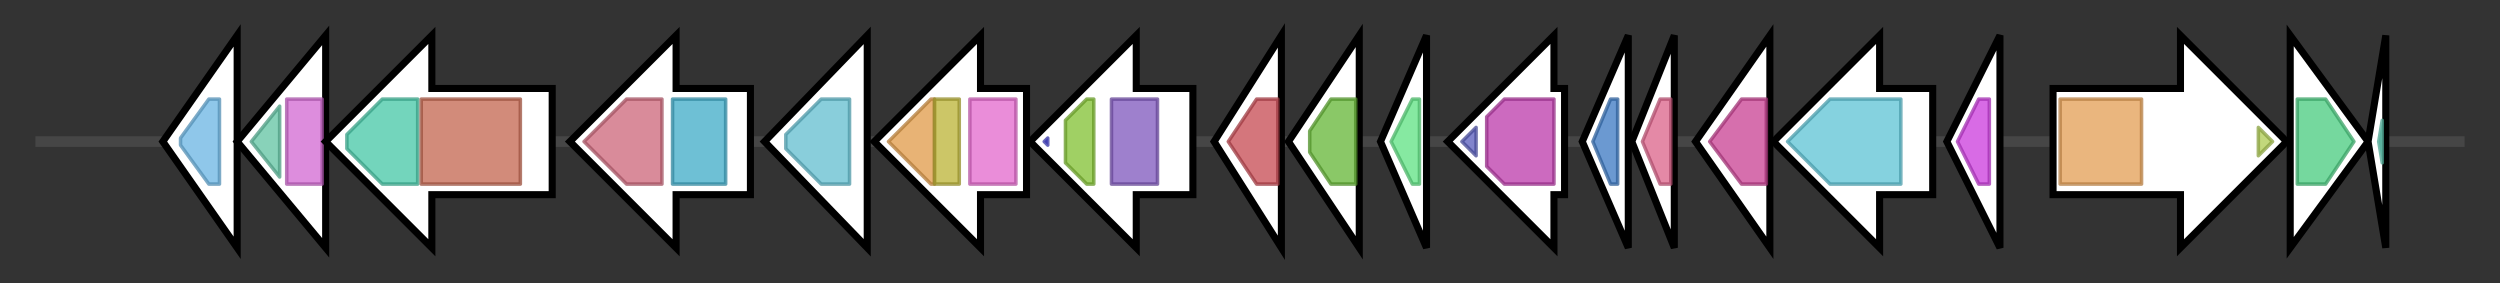 <svg version="1.1" baseProfile="full" xmlns="http://www.w3.org/2000/svg" width="706.267" height="80">
	<rect width="100%" height="100%" fill="#333333" stroke="none"/>
	<g>
		<line x1="10" y1="40.0" x2="696.267" y2="40.0" style="stroke:rgb(70,70,70); stroke-width:3 "/>
		<g>
			<title>engB (OCIILLLM_02553)
putative GTP-binding protein EngB</title>
			<polygon class="engB (OCIILLLM_02553)
putative GTP-binding protein EngB" points="46,40 67,10 67,70" fill="rgb(255,255,255)" fill-opacity="1.0" stroke="rgb(0,0,0)" stroke-width="2"  />
			<g>
				<title>MMR_HSR1 (PF01926)
"50S ribosome-binding GTPase"</title>
				<polygon class="PF01926" points="51,39 59,28 62,28 62,52 59,52 51,41" stroke-linejoin="round" width="11" height="24" fill="rgb(105,180,226)" stroke="rgb(83,143,180)" stroke-width="1" opacity="0.75" />
			</g>
		</g>
		<g>
			<title> (OCIILLLM_02554)
hypothetical protein</title>
			<polygon class=" (OCIILLLM_02554)
hypothetical protein" points="67,40 92,10 92,70" fill="rgb(255,255,255)" fill-opacity="1.0" stroke="rgb(0,0,0)" stroke-width="2"  />
			<g>
				<title>MOSC (PF03473)
"MOSC domain"</title>
				<polygon class="PF03473" points="71,40 79,30 79,50" stroke-linejoin="round" width="12" height="24" fill="rgb(96,194,162)" stroke="rgb(76,155,129)" stroke-width="1" opacity="0.75" />
			</g>
			<g>
				<title>MOSC_N (PF03476)
"MOSC N-terminal beta barrel domain"</title>
				<polygon class="PF03476" points="81,28 81,28 91,28 91,52 81,52 81,52" stroke-linejoin="round" width="10" height="24" fill="rgb(209,103,209)" stroke="rgb(167,82,167)" stroke-width="1" opacity="0.75" />
			</g>
		</g>
		<g>
			<title>yidC (OCIILLLM_02555)
Membrane protein insertase YidC</title>
			<polygon class="yidC (OCIILLLM_02555)
Membrane protein insertase YidC" points="156,25 122,25 122,10 92,40 122,70 122,55 156,55" fill="rgb(255,255,255)" fill-opacity="1.0" stroke="rgb(0,0,0)" stroke-width="2"  />
			<g>
				<title>60KD_IMP (PF02096)
"60Kd inner membrane protein"</title>
				<polygon class="PF02096" points="98,38 108,28 118,28 118,52 108,52 98,42" stroke-linejoin="round" width="20" height="24" fill="rgb(68,199,166)" stroke="rgb(54,159,132)" stroke-width="1" opacity="0.75" />
			</g>
			<g>
				<title>YidC_periplas (PF14849)
"YidC periplasmic domain"</title>
				<rect class="PF14849" x="119" y="28" stroke-linejoin="round" width="28" height="24" fill="rgb(194,100,78)" stroke="rgb(155,80,62)" stroke-width="1" opacity="0.75" />
			</g>
		</g>
		<g>
			<title> (OCIILLLM_02556)
putative signaling protein</title>
			<polygon class=" (OCIILLLM_02556)
putative signaling protein" points="212,25 191,25 191,10 161,40 191,70 191,55 212,55" fill="rgb(255,255,255)" fill-opacity="1.0" stroke="rgb(0,0,0)" stroke-width="2"  />
			<g>
				<title>EAL (PF00563)
"EAL domain"</title>
				<polygon class="PF00563" points="165,40 177,28 187,28 187,52 177,52" stroke-linejoin="round" width="23" height="24" fill="rgb(204,100,120)" stroke="rgb(163,80,96)" stroke-width="1" opacity="0.75" />
			</g>
			<g>
				<title>GGDEF (PF00990)
"Diguanylate cyclase, GGDEF domain"</title>
				<rect class="PF00990" x="190" y="28" stroke-linejoin="round" width="15" height="24" fill="rgb(62,170,199)" stroke="rgb(49,135,159)" stroke-width="1" opacity="0.75" />
			</g>
		</g>
		<g>
			<title>ttcA (OCIILLLM_02557)
tRNA-cytidine(32) 2-sulfurtransferase</title>
			<polygon class="ttcA (OCIILLLM_02557)
tRNA-cytidine(32) 2-sulfurtransferase" points="216,40 245,10 245,70" fill="rgb(255,255,255)" fill-opacity="1.0" stroke="rgb(0,0,0)" stroke-width="2"  />
			<g>
				<title>ATP_bind_3 (PF01171)
"PP-loop family"</title>
				<polygon class="PF01171" points="222,38 232,28 240,28 240,52 232,52 222,42" stroke-linejoin="round" width="18" height="24" fill="rgb(97,189,207)" stroke="rgb(77,151,165)" stroke-width="1" opacity="0.75" />
			</g>
		</g>
		<g>
			<title>rarA (OCIILLLM_02558)
Replication-associated recombination protein A</title>
			<polygon class="rarA (OCIILLLM_02558)
Replication-associated recombination protein A" points="290,25 277,25 277,10 247,40 277,70 277,55 290,55" fill="rgb(255,255,255)" fill-opacity="1.0" stroke="rgb(0,0,0)" stroke-width="2"  />
			<g>
				<title>MgsA_C (PF12002)
"MgsA AAA+ ATPase C terminal"</title>
				<polygon class="PF12002" points="251,40 263,28 264,28 264,52 263,52" stroke-linejoin="round" width="16" height="24" fill="rgb(224,154,71)" stroke="rgb(179,123,56)" stroke-width="1" opacity="0.75" />
			</g>
			<g>
				<title>AAA_assoc_2 (PF16193)
"AAA C-terminal domain"</title>
				<rect class="PF16193" x="264" y="28" stroke-linejoin="round" width="7" height="24" fill="rgb(186,178,53)" stroke="rgb(148,142,42)" stroke-width="1" opacity="0.75" />
			</g>
			<g>
				<title>RuvB_N (PF05496)
"Holliday junction DNA helicase RuvB P-loop domain"</title>
				<rect class="PF05496" x="274" y="28" stroke-linejoin="round" width="13" height="24" fill="rgb(227,103,204)" stroke="rgb(181,82,163)" stroke-width="1" opacity="0.75" />
			</g>
		</g>
		<g>
			<title>degP_2 (OCIILLLM_02559)
Periplasmic serine endoprotease DegP</title>
			<polygon class="degP_2 (OCIILLLM_02559)
Periplasmic serine endoprotease DegP" points="337,25 321,25 321,10 291,40 321,70 321,55 337,55" fill="rgb(255,255,255)" fill-opacity="1.0" stroke="rgb(0,0,0)" stroke-width="2"  />
			<g>
				<title>PDZ_6 (PF17820)
"PDZ domain"</title>
				<polygon class="PF17820" points="295,40 296,39 296,41" stroke-linejoin="round" width="4" height="24" fill="rgb(65,63,208)" stroke="rgb(51,50,166)" stroke-width="1" opacity="0.75" />
			</g>
			<g>
				<title>PDZ_2 (PF13180)
"PDZ domain"</title>
				<polygon class="PF13180" points="301,34 307,28 309,28 309,52 307,52 301,46" stroke-linejoin="round" width="8" height="24" fill="rgb(128,192,48)" stroke="rgb(102,153,38)" stroke-width="1" opacity="0.75" />
			</g>
			<g>
				<title>Trypsin_2 (PF13365)
"Trypsin-like peptidase domain"</title>
				<rect class="PF13365" x="314" y="28" stroke-linejoin="round" width="13" height="24" fill="rgb(126,86,188)" stroke="rgb(100,68,150)" stroke-width="1" opacity="0.75" />
			</g>
		</g>
		<g>
			<title>anoI (OCIILLLM_02560)
Acyl-homoserine-lactone synthase</title>
			<polygon class="anoI (OCIILLLM_02560)
Acyl-homoserine-lactone synthase" points="343,40 362,10 362,70" fill="rgb(255,255,255)" fill-opacity="1.0" stroke="rgb(0,0,0)" stroke-width="2"  />
			<g>
				<title>Autoind_synth (PF00765)
"Autoinducer synthase"</title>
				<polygon class="PF00765" points="347,40 355,28 361,28 361,52 355,52" stroke-linejoin="round" width="18" height="24" fill="rgb(197,72,80)" stroke="rgb(157,57,64)" stroke-width="1" opacity="0.75" />
			</g>
		</g>
		<g>
			<title> (OCIILLLM_02561)
hypothetical protein</title>
			<polygon class=" (OCIILLLM_02561)
hypothetical protein" points="364,40 384,10 384,70" fill="rgb(255,255,255)" fill-opacity="1.0" stroke="rgb(0,0,0)" stroke-width="2"  />
			<g>
				<title>Autoind_bind (PF03472)
"Autoinducer binding domain"</title>
				<polygon class="PF03472" points="370,37 376,28 383,28 383,52 376,52 370,43" stroke-linejoin="round" width="13" height="24" fill="rgb(99,181,52)" stroke="rgb(79,144,41)" stroke-width="1" opacity="0.75" />
			</g>
		</g>
		<g>
			<title>rplQ (OCIILLLM_02562)
50S ribosomal protein L17</title>
			<polygon class="rplQ (OCIILLLM_02562)
50S ribosomal protein L17" points="390,40 403,10 403,70" fill="rgb(255,255,255)" fill-opacity="1.0" stroke="rgb(0,0,0)" stroke-width="2"  />
			<g>
				<title>Ribosomal_L17 (PF01196)
"Ribosomal protein L17"</title>
				<polygon class="PF01196" points="393,40 399,28 401,28 401,52 399,52" stroke-linejoin="round" width="9" height="24" fill="rgb(93,225,129)" stroke="rgb(74,180,103)" stroke-width="1" opacity="0.75" />
			</g>
		</g>
		<g>
			<title>rpoA (OCIILLLM_02563)
DNA-directed RNA polymerase subunit alpha</title>
			<polygon class="rpoA (OCIILLLM_02563)
DNA-directed RNA polymerase subunit alpha" points="442,25 439,25 439,10 409,40 439,70 439,55 442,55" fill="rgb(255,255,255)" fill-opacity="1.0" stroke="rgb(0,0,0)" stroke-width="2"  />
			<g>
				<title>RNA_pol_A_CTD (PF03118)
"Bacterial RNA polymerase, alpha chain C terminal domain"</title>
				<polygon class="PF03118" points="413,40 417,36 417,44" stroke-linejoin="round" width="6" height="24" fill="rgb(87,91,186)" stroke="rgb(69,72,148)" stroke-width="1" opacity="0.75" />
			</g>
			<g>
				<title>RNA_pol_L (PF01193)
"RNA polymerase Rpb3/Rpb11 dimerisation domain"</title>
				<polygon class="PF01193" points="420,33 425,28 439,28 439,52 425,52 420,47" stroke-linejoin="round" width="19" height="24" fill="rgb(187,56,169)" stroke="rgb(149,44,135)" stroke-width="1" opacity="0.75" />
			</g>
		</g>
		<g>
			<title>rpsK (OCIILLLM_02564)
30S ribosomal protein S11</title>
			<polygon class="rpsK (OCIILLLM_02564)
30S ribosomal protein S11" points="447,40 460,10 460,70" fill="rgb(255,255,255)" fill-opacity="1.0" stroke="rgb(0,0,0)" stroke-width="2"  />
			<g>
				<title>Ribosomal_S11 (PF00411)
"Ribosomal protein S11"</title>
				<polygon class="PF00411" points="450,40 455,28 457,28 457,52 455,52" stroke-linejoin="round" width="10" height="24" fill="rgb(58,119,193)" stroke="rgb(46,95,154)" stroke-width="1" opacity="0.75" />
			</g>
		</g>
		<g>
			<title>rpsM (OCIILLLM_02565)
30S ribosomal protein S13</title>
			<polygon class="rpsM (OCIILLLM_02565)
30S ribosomal protein S13" points="461,40 473,10 473,70" fill="rgb(255,255,255)" fill-opacity="1.0" stroke="rgb(0,0,0)" stroke-width="2"  />
			<g>
				<title>Ribosomal_S13 (PF00416)
"Ribosomal protein S13/S18"</title>
				<polygon class="PF00416" points="464,40 469,28 472,28 472,52 469,52" stroke-linejoin="round" width="10" height="24" fill="rgb(219,97,136)" stroke="rgb(175,77,108)" stroke-width="1" opacity="0.75" />
			</g>
		</g>
		<g>
			<title>adk_2 (OCIILLLM_02566)
Adenylate kinase</title>
			<polygon class="adk_2 (OCIILLLM_02566)
Adenylate kinase" points="479,40 500,10 500,70" fill="rgb(255,255,255)" fill-opacity="1.0" stroke="rgb(0,0,0)" stroke-width="2"  />
			<g>
				<title>ADK (PF00406)
"Adenylate kinase"</title>
				<polygon class="PF00406" points="483,40 492,28 499,28 499,52 492,52" stroke-linejoin="round" width="18" height="24" fill="rgb(200,63,145)" stroke="rgb(160,50,116)" stroke-width="1" opacity="0.75" />
			</g>
		</g>
		<g>
			<title>secY (OCIILLLM_02567)
Protein translocase subunit SecY</title>
			<polygon class="secY (OCIILLLM_02567)
Protein translocase subunit SecY" points="546,25 531,25 531,10 501,40 531,70 531,55 546,55" fill="rgb(255,255,255)" fill-opacity="1.0" stroke="rgb(0,0,0)" stroke-width="2"  />
			<g>
				<title>SecY (PF00344)
"SecY translocase"</title>
				<polygon class="PF00344" points="505,40 517,28 537,28 537,52 517,52" stroke-linejoin="round" width="33" height="24" fill="rgb(92,194,212)" stroke="rgb(73,155,169)" stroke-width="1" opacity="0.75" />
			</g>
		</g>
		<g>
			<title>rplO (OCIILLLM_02568)
50S ribosomal protein L15</title>
			<polygon class="rplO (OCIILLLM_02568)
50S ribosomal protein L15" points="550,40 565,10 565,70" fill="rgb(255,255,255)" fill-opacity="1.0" stroke="rgb(0,0,0)" stroke-width="2"  />
			<g>
				<title>Ribosomal_L27A (PF00828)
"Ribosomal proteins 50S-L15, 50S-L18e, 60S-L27A"</title>
				<polygon class="PF00828" points="553,40 559,28 562,28 562,52 559,52" stroke-linejoin="round" width="12" height="24" fill="rgb(203,58,220)" stroke="rgb(162,46,176)" stroke-width="1" opacity="0.75" />
			</g>
		</g>
		<g>
			<title> (OCIILLLM_02569)
hypothetical protein</title>
			<polygon class=" (OCIILLLM_02569)
hypothetical protein" points="580,25 616,25 616,10 646,40 616,70 616,55 580,55" fill="rgb(255,255,255)" fill-opacity="1.0" stroke="rgb(0,0,0)" stroke-width="2"  />
			<g>
				<title>Peptidase_S11 (PF00768)
"D-alanyl-D-alanine carboxypeptidase"</title>
				<rect class="PF00768" x="582" y="28" stroke-linejoin="round" width="23" height="24" fill="rgb(227,157,83)" stroke="rgb(181,125,66)" stroke-width="1" opacity="0.75" />
			</g>
			<g>
				<title>SPOR (PF05036)
"Sporulation related domain"</title>
				<polygon class="PF05036" points="638,36 642,40 638,44" stroke-linejoin="round" width="7" height="24" fill="rgb(173,203,80)" stroke="rgb(138,162,64)" stroke-width="1" opacity="0.75" />
			</g>
		</g>
		<g>
			<title>nagK_2 (OCIILLLM_02570)
Fumarylpyruvate hydrolase</title>
			<polygon class="nagK_2 (OCIILLLM_02570)
Fumarylpyruvate hydrolase" points="647,10 669,40 647,70" fill="rgb(255,255,255)" fill-opacity="1.0" stroke="rgb(0,0,0)" stroke-width="2"  />
			<g>
				<title>FAA_hydrolase (PF01557)
"Fumarylacetoacetate (FAA) hydrolase family"</title>
				<polygon class="PF01557" points="649,28 657,28 665,40 657,52 649,52" stroke-linejoin="round" width="19" height="24" fill="rgb(71,203,125)" stroke="rgb(56,162,100)" stroke-width="1" opacity="0.75" />
			</g>
		</g>
		<g>
			<title> (OCIILLLM_02571)
hypothetical protein</title>
			<polygon class=" (OCIILLLM_02571)
hypothetical protein" points="669,40 674,10 674,70" fill="rgb(255,255,255)" fill-opacity="1.0" stroke="rgb(0,0,0)" stroke-width="2"  />
			<g>
				<title>FixS (PF03597)
"Cytochrome oxidase maturation protein cbb3-type"</title>
				<polygon class="PF03597" points="672,40 673,34 673,46" stroke-linejoin="round" width="4" height="24" fill="rgb(94,205,181)" stroke="rgb(75,164,144)" stroke-width="1" opacity="0.75" />
			</g>
		</g>
	</g>
</svg>
